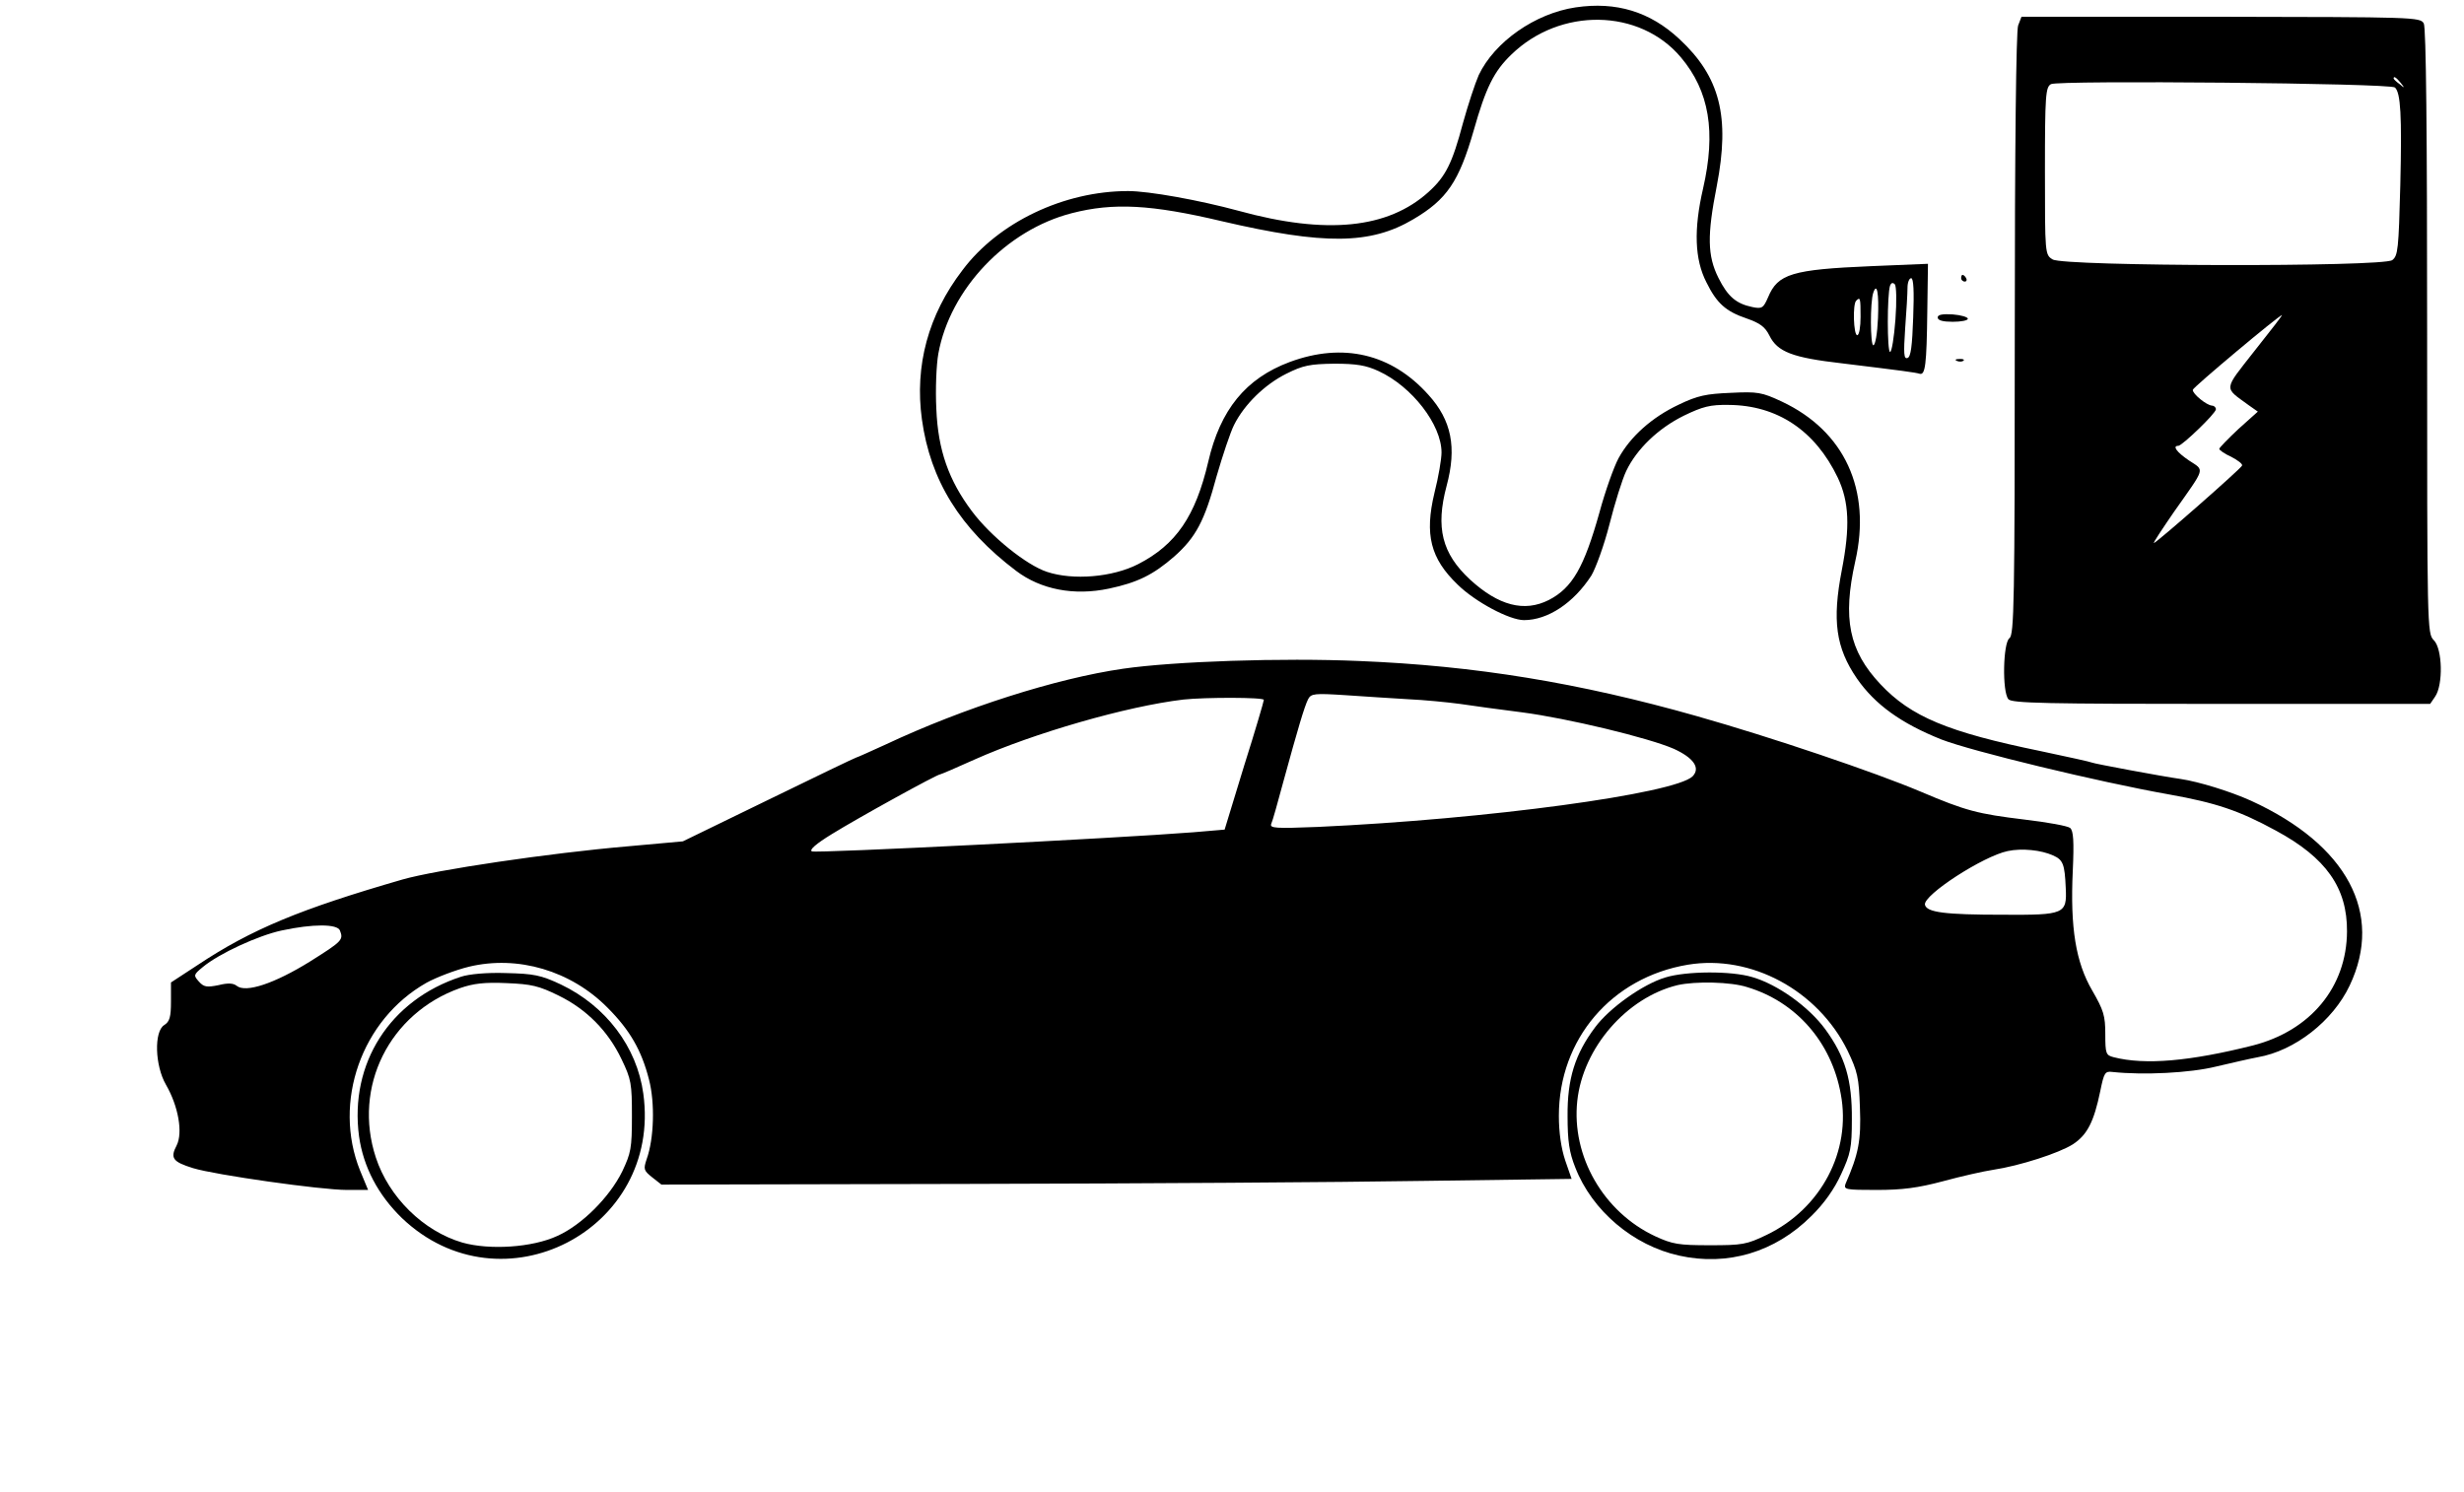 <?xml version="1.0" standalone="no"?>
<!DOCTYPE svg PUBLIC "-//W3C//DTD SVG 20010904//EN"
 "http://www.w3.org/TR/2001/REC-SVG-20010904/DTD/svg10.dtd">
<svg version="1.0" xmlns="http://www.w3.org/2000/svg"
 width="735pt" height="445pt" viewBox="0 0 735 445"
 preserveAspectRatio="xMidYMid meet">

<g transform="translate(0,445) scale(0.1,-0.1)"
fill="#000000" stroke="none">
<path d="M4700 4428 c-121 -18 -242 -103 -289 -202 -11 -25 -32 -89 -47 -143
-32 -120 -51 -159 -103 -206 -121 -109 -304 -128 -566 -56 -118 32 -268 59
-330 59 -191 0 -387 -93 -494 -236 -102 -133 -143 -285 -121 -445 25 -182 114
-326 281 -452 74 -56 173 -75 277 -53 85 18 132 41 195 96 64 57 90 105 126
239 18 62 41 131 52 153 31 62 92 121 156 153 50 25 70 29 143 30 67 0 95 -5
132 -22 100 -46 188 -160 188 -243 0 -19 -9 -73 -21 -120 -30 -125 -12 -196
69 -274 53 -52 155 -106 198 -106 71 0 148 51 201 133 13 22 38 90 54 153 16
63 38 134 50 159 31 65 95 127 172 165 56 27 78 33 134 32 145 -1 258 -77 325
-217 34 -72 37 -147 12 -276 -29 -150 -18 -231 45 -323 54 -78 132 -134 252
-182 90 -35 470 -127 679 -164 140 -25 209 -48 319 -108 150 -81 213 -171 212
-301 -1 -166 -109 -296 -281 -340 -187 -47 -321 -59 -415 -35 -23 6 -25 10
-25 69 0 55 -5 71 -39 130 -49 84 -66 187 -58 357 4 88 2 120 -8 128 -7 6 -68
17 -136 25 -140 17 -175 26 -309 83 -137 58 -444 162 -670 226 -349 99 -660
150 -1005 164 -231 10 -553 -1 -705 -23 -200 -29 -476 -117 -708 -226 -46 -21
-86 -39 -88 -39 -2 0 -119 -56 -260 -125 l-257 -125 -166 -15 c-232 -20 -570
-70 -671 -99 -304 -88 -450 -148 -612 -256 l-78 -51 0 -57 c0 -46 -4 -60 -20
-70 -31 -19 -28 -121 5 -178 37 -64 51 -143 32 -181 -20 -38 -12 -49 49 -68
65 -20 381 -65 459 -65 l63 0 -24 58 c-82 204 4 450 198 560 29 16 86 38 127
48 146 35 304 -12 413 -122 67 -67 102 -128 124 -215 18 -69 15 -176 -7 -237
-10 -30 -9 -34 16 -54 l28 -22 916 2 c504 1 1115 5 1357 9 l442 6 -19 55 c-12
36 -19 83 -19 133 0 229 157 413 385 451 188 31 387 -76 476 -256 30 -63 34
-80 37 -170 4 -98 -4 -139 -43 -228 -6 -17 1 -18 93 -18 76 0 123 6 198 26 55
15 122 30 149 34 80 12 197 50 238 76 43 28 63 67 82 159 11 54 14 60 36 57
93 -10 232 -3 309 16 47 11 103 24 125 28 110 19 224 108 274 214 102 215 -8
420 -294 551 -62 28 -156 57 -210 65 -57 8 -260 46 -265 49 -3 2 -72 17 -152
34 -278 57 -388 103 -479 200 -94 100 -113 196 -75 366 49 214 -32 389 -219
477 -60 28 -72 30 -153 26 -72 -3 -98 -8 -154 -35 -81 -38 -145 -96 -180 -160
-14 -26 -40 -99 -57 -162 -46 -164 -81 -225 -151 -261 -73 -37 -150 -17 -235
61 -84 78 -103 155 -70 279 31 115 15 196 -54 272 -110 123 -255 157 -414 98
-131 -49 -207 -142 -243 -298 -38 -162 -96 -247 -209 -305 -76 -39 -194 -49
-272 -23 -61 20 -168 106 -224 181 -69 92 -101 182 -106 305 -3 58 0 132 6
165 35 193 203 369 398 419 124 32 237 26 448 -24 305 -71 443 -70 571 6 100
59 136 112 180 265 36 127 60 176 112 226 146 142 383 138 506 -8 85 -101 105
-222 66 -392 -28 -121 -25 -211 10 -279 31 -63 58 -87 120 -108 40 -14 55 -25
68 -51 24 -49 69 -66 217 -83 180 -22 218 -27 231 -31 17 -5 21 26 23 186 l2
142 -169 -7 c-237 -10 -279 -23 -308 -93 -14 -32 -18 -35 -47 -29 -48 10 -73
31 -101 87 -33 66 -34 127 -5 274 40 207 10 326 -112 439 -87 81 -188 112
-309 94z m1007 -925 c-3 -85 -7 -118 -17 -121 -11 -4 -12 13 -7 88 4 51 7 106
7 122 0 15 5 28 11 28 7 0 9 -39 6 -117z m-53 -6 c-4 -53 -11 -97 -16 -97 -9
0 -9 172 0 198 3 8 8 10 14 4 5 -5 6 -51 2 -105z m-52 4 c-2 -46 -8 -81 -14
-81 -9 0 -10 129 0 157 11 32 17 -2 14 -76z m-52 4 c0 -30 -4 -55 -10 -55 -11
0 -14 93 -3 103 12 12 13 8 13 -48z m-1350 -1141 c47 -2 117 -9 155 -14 39 -6
121 -17 184 -25 138 -18 378 -76 454 -109 59 -27 80 -57 56 -82 -53 -52 -613
-128 -1118 -151 -126 -5 -144 -4 -139 9 4 8 20 66 37 129 43 157 62 221 73
243 9 17 19 18 112 12 55 -4 139 -9 186 -12z m-430 -2 c0 -4 -26 -93 -59 -197
l-58 -190 -94 -8 c-228 -18 -1125 -63 -1137 -57 -9 4 11 22 60 52 76 47 313
178 323 178 2 0 49 20 102 44 177 79 454 159 623 179 65 7 240 7 240 -1z
m2354 -464 c30 -13 35 -26 38 -97 4 -78 -4 -81 -186 -80 -175 0 -229 7 -234
30 -5 29 174 145 247 160 42 9 100 3 135 -13z m-5110 -224 c11 -28 7 -32 -90
-93 -105 -65 -191 -94 -218 -72 -10 8 -26 9 -54 2 -35 -7 -44 -6 -59 11 -16
18 -16 20 12 43 48 40 165 94 235 109 93 20 166 20 174 0z"/>
<path d="M6020 4374 c-6 -16 -10 -360 -10 -921 0 -804 -2 -897 -16 -907 -19
-14 -22 -160 -3 -182 10 -12 114 -14 635 -14 l623 0 15 22 c24 35 22 142 -4
168 -20 20 -20 33 -20 921 0 592 -3 907 -10 919 -10 19 -31 19 -605 20 l-595
0 -10 -26z m1141 -171 c13 -16 12 -17 -3 -4 -10 7 -18 15 -18 17 0 8 8 3 21
-13z m-17 -14 c17 -16 21 -82 16 -291 -5 -192 -7 -211 -24 -224 -29 -21 -980
-19 -1013 2 -23 14 -23 16 -23 264 0 227 2 250 18 259 21 12 1012 3 1026 -10z
m-419 -786 c-94 -120 -92 -107 -17 -162 l27 -19 -58 -52 c-31 -29 -57 -56 -57
-59 0 -4 16 -15 36 -24 19 -10 34 -21 32 -26 -3 -9 -256 -231 -263 -231 -3 0
25 42 60 93 95 135 92 122 45 153 -37 25 -51 44 -32 44 12 1 112 97 112 109 0
6 -6 11 -12 11 -16 1 -58 35 -57 47 0 7 258 223 266 223 2 0 -35 -48 -82 -107z"/>
<path d="M5850 3620 c0 -5 5 -10 11 -10 5 0 7 5 4 10 -3 6 -8 10 -11 10 -2 0
-4 -4 -4 -10z"/>
<path d="M5780 3503 c0 -9 16 -13 45 -13 25 0 45 4 45 9 0 5 -20 11 -45 13
-31 2 -45 -1 -45 -9z"/>
<path d="M5838 3373 c7 -3 16 -2 19 1 4 3 -2 6 -13 5 -11 0 -14 -3 -6 -6z"/>
<path d="M1375 1536 c-212 -69 -333 -259 -304 -476 13 -92 57 -175 128 -244
297 -283 776 -36 720 371 -19 140 -112 262 -246 326 -60 28 -80 32 -163 34
-58 2 -111 -3 -135 -11z m291 -56 c84 -41 148 -106 188 -190 29 -60 31 -73 31
-170 0 -96 -3 -110 -29 -165 -38 -77 -120 -159 -193 -192 -75 -35 -203 -43
-284 -20 -116 34 -219 135 -258 254 -69 210 40 430 251 505 40 14 74 18 139
15 74 -3 96 -8 155 -37z"/>
<path d="M4968 1534 c-67 -20 -167 -91 -210 -149 -60 -80 -83 -154 -82 -265 0
-74 5 -108 23 -153 50 -129 173 -233 310 -263 144 -32 286 10 394 118 38 37
69 81 89 125 28 61 32 78 32 163 1 118 -20 188 -79 269 -49 67 -142 134 -218
156 -63 19 -197 18 -259 -1z m244 -29 c146 -44 251 -164 279 -319 32 -170 -59
-342 -221 -420 -60 -29 -73 -31 -170 -31 -93 0 -111 3 -163 27 -154 72 -250
239 -232 404 17 158 147 308 299 345 53 12 159 10 208 -6z"/>
</g>
</svg>
